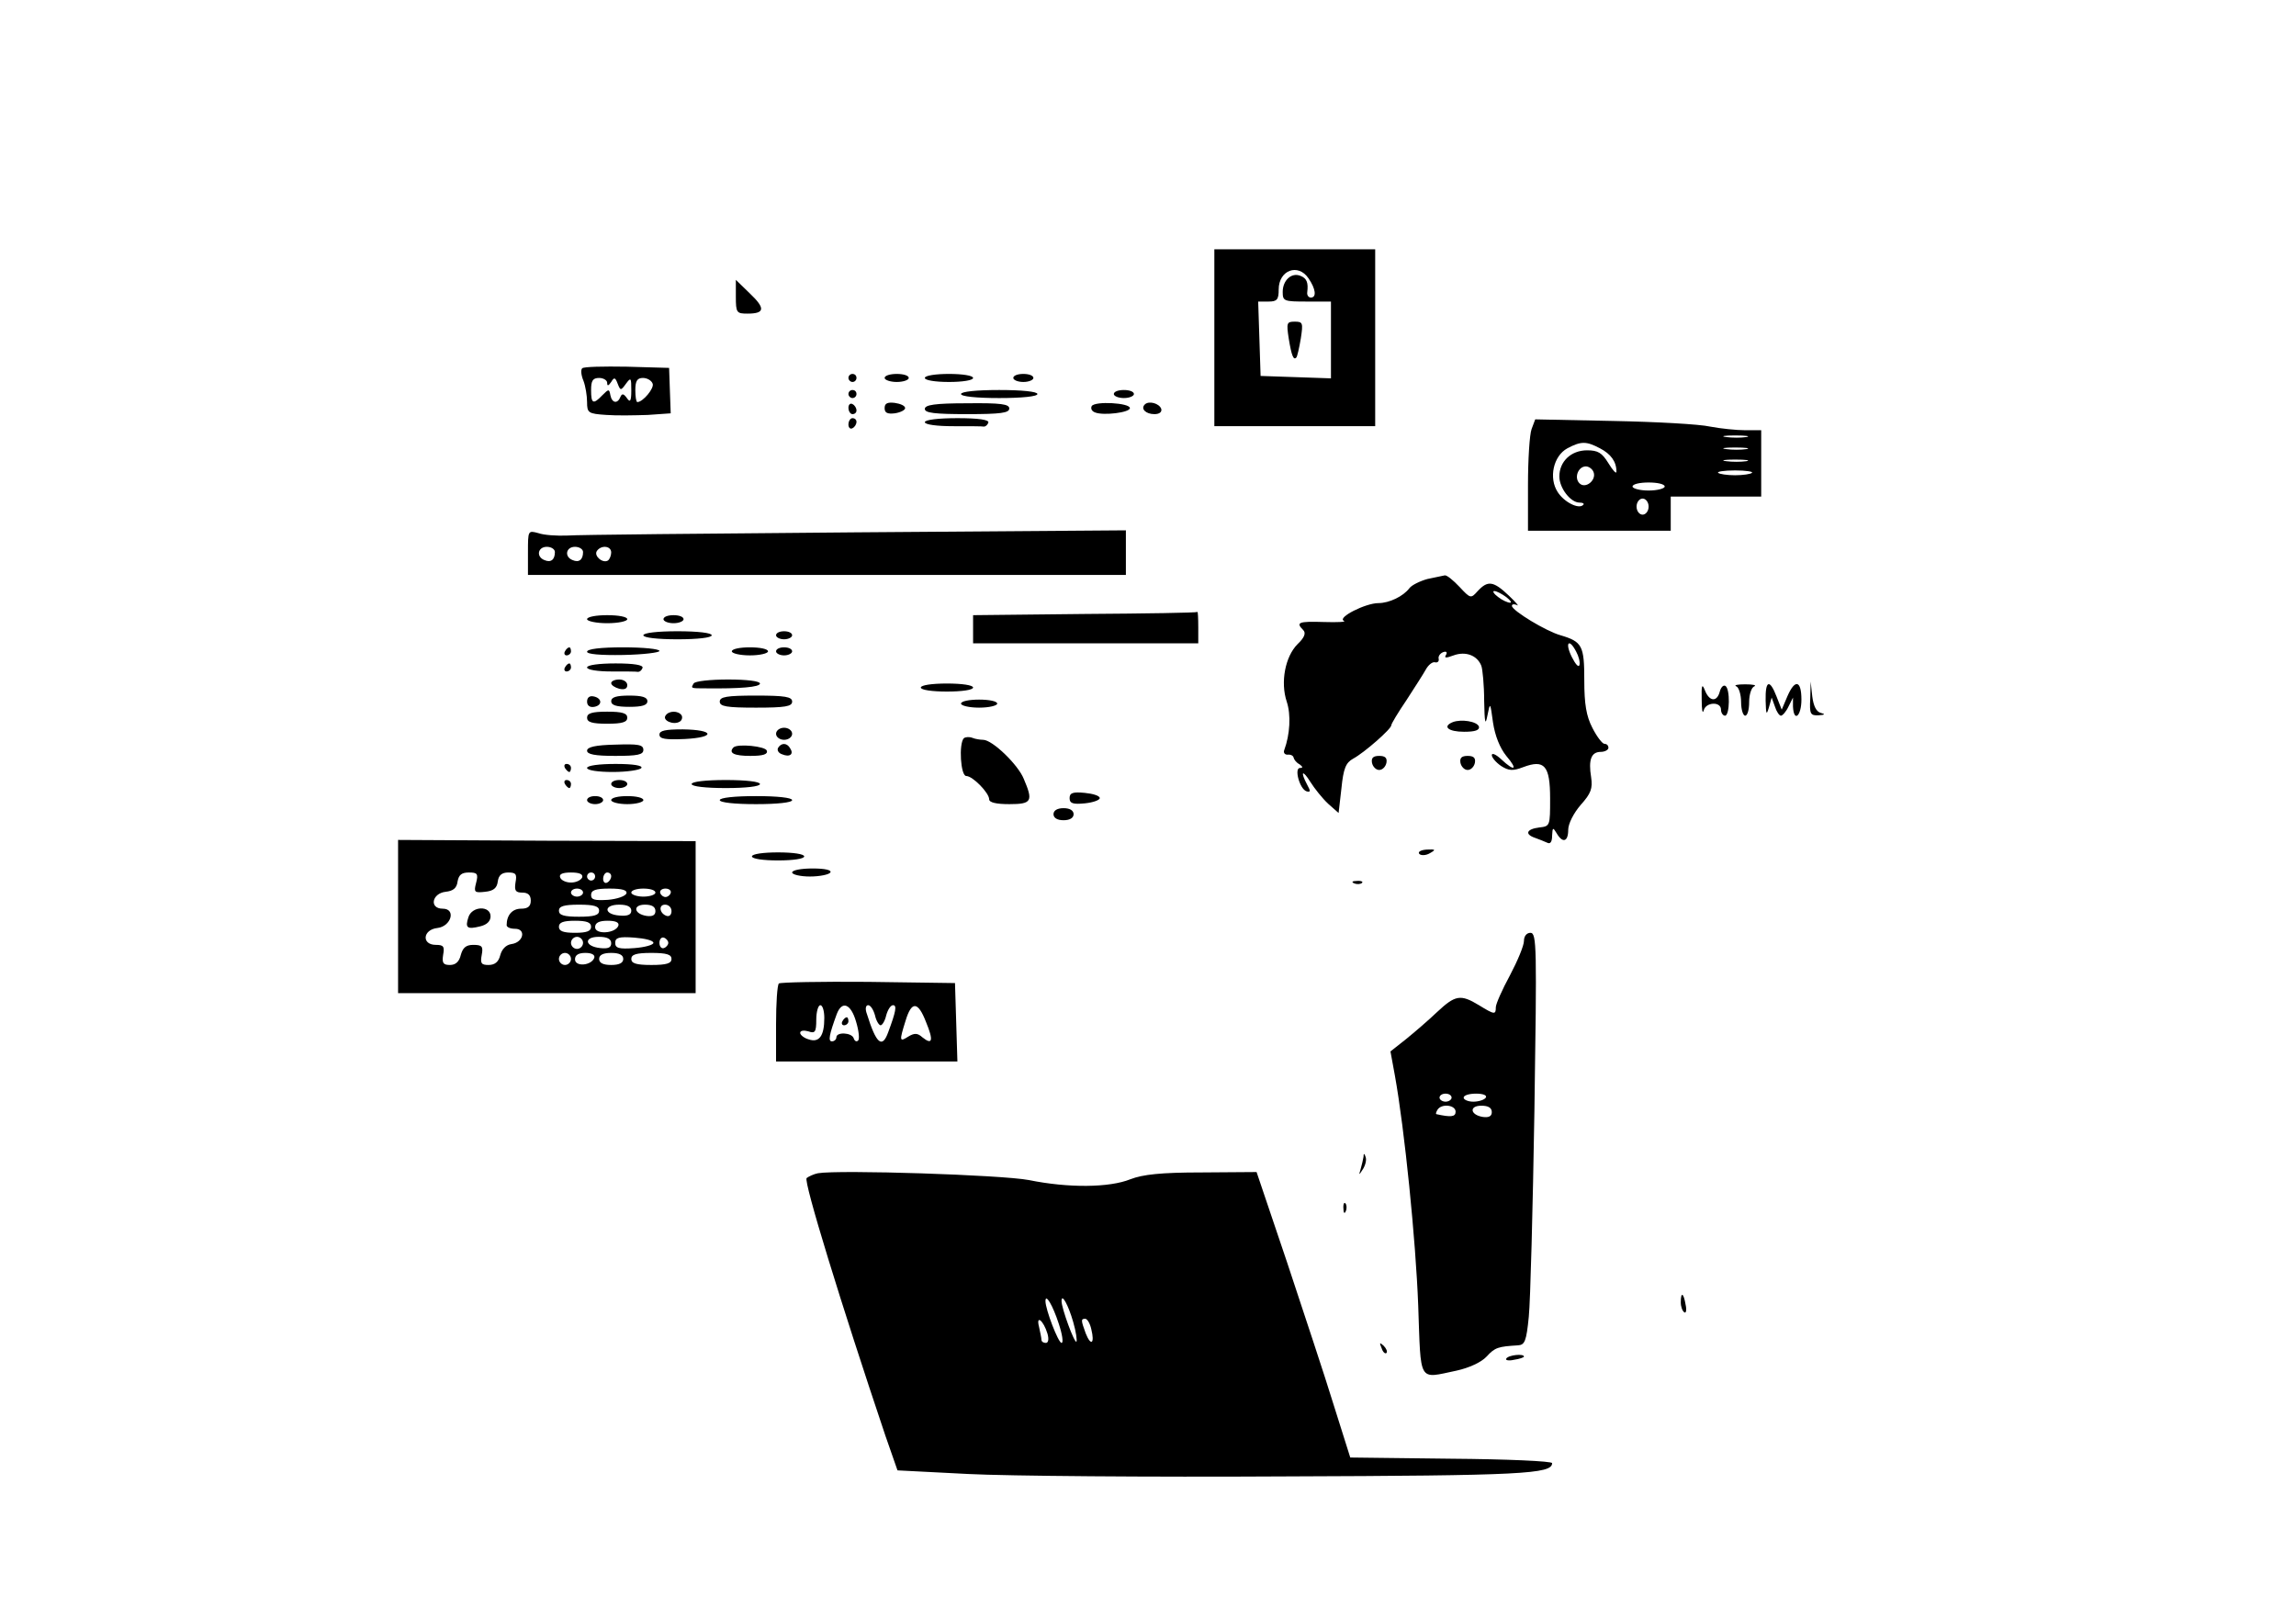 <?xml version="1.0" standalone="no"?>
<!DOCTYPE svg PUBLIC "-//W3C//DTD SVG 20010904//EN"
 "http://www.w3.org/TR/2001/REC-SVG-20010904/DTD/svg10.dtd">
<svg version="1.0" xmlns="http://www.w3.org/2000/svg"
 width="571pt" height="400pt" viewBox="0 0 571 400"
 preserveAspectRatio="xMidYMid meet">

<g transform="translate(0,400) scale(0.1,-0.1)"
fill="#000000" stroke="none">
<path d="M3020 3160 l0 -220 200 0 200 0 0 220 0 220 -200 0 -200 0 0 -220z
m234 148 c18 -26 21 -48 6 -48 -6 0 -10 6 -9 13 3 24 -1 35 -17 41 -22 9 -44
-11 -44 -40 0 -23 3 -24 60 -24 l60 0 0 -96 0 -95 -87 3 -88 3 -3 93 -3 92 26
0 c21 0 25 5 25 30 0 48 48 66 74 28z"/>
<path d="M3205 3158 c7 -43 12 -55 19 -47 2 2 7 23 11 47 6 39 5 42 -15 42
-20 0 -21 -3 -15 -42z"/>
<path d="M1830 3262 c0 -40 2 -42 29 -42 43 0 45 13 6 50 l-35 34 0 -42z"/>
<path d="M1448 3084 c-4 -3 -3 -17 3 -31 5 -13 9 -37 9 -53 0 -27 3 -29 48
-32 26 -2 72 -1 103 0 l57 4 -2 56 -2 57 -105 3 c-58 1 -108 0 -111 -4z m62
-36 c0 -9 3 -8 10 2 7 12 10 12 16 -4 7 -18 8 -18 21 0 12 16 13 15 13 -17 0
-27 -3 -31 -11 -19 -8 11 -12 12 -16 3 -7 -18 -21 -16 -25 4 -3 16 -4 16 -20
0 -23 -24 -28 -21 -28 13 0 23 4 30 20 30 11 0 20 -6 20 -12z m113 -2 c5 -11
-24 -46 -38 -46 -3 0 -5 14 -5 30 0 23 5 30 19 30 10 0 21 -6 24 -14z"/>
<path d="M2110 3060 c0 -5 5 -10 10 -10 6 0 10 5 10 10 0 6 -4 10 -10 10 -5 0
-10 -4 -10 -10z"/>
<path d="M2200 3060 c0 -5 14 -10 30 -10 17 0 30 5 30 10 0 6 -13 10 -30 10
-16 0 -30 -4 -30 -10z"/>
<path d="M2300 3060 c0 -6 27 -10 60 -10 33 0 60 4 60 10 0 6 -27 10 -60 10
-33 0 -60 -4 -60 -10z"/>
<path d="M2520 3060 c0 -5 11 -10 25 -10 14 0 25 5 25 10 0 6 -11 10 -25 10
-14 0 -25 -4 -25 -10z"/>
<path d="M2110 3020 c0 -5 5 -10 10 -10 6 0 10 5 10 10 0 6 -4 10 -10 10 -5 0
-10 -4 -10 -10z"/>
<path d="M2390 3020 c0 -6 38 -10 95 -10 57 0 95 4 95 10 0 6 -38 10 -95 10
-57 0 -95 -4 -95 -10z"/>
<path d="M2770 3020 c0 -5 11 -10 25 -10 14 0 25 5 25 10 0 6 -11 10 -25 10
-14 0 -25 -4 -25 -10z"/>
<path d="M2110 2986 c0 -9 5 -16 10 -16 6 0 10 4 10 9 0 6 -4 13 -10 16 -5 3
-10 -1 -10 -9z"/>
<path d="M2200 2985 c0 -12 7 -15 25 -13 14 2 26 8 26 13 0 6 -12 11 -26 13
-18 2 -25 -1 -25 -13z"/>
<path d="M2300 2983 c0 -10 24 -13 105 -13 84 0 105 3 105 14 0 11 -21 14
-105 13 -80 0 -105 -4 -105 -14z"/>
<path d="M2715 2990 c-3 -6 0 -13 9 -16 21 -8 86 0 86 11 0 13 -87 18 -95 5z"/>
<path d="M2847 2994 c-11 -11 3 -24 24 -24 12 0 19 5 17 13 -5 14 -31 21 -41
11z"/>
<path d="M2110 2944 c0 -8 5 -12 10 -9 6 3 10 10 10 16 0 5 -4 9 -10 9 -5 0
-10 -7 -10 -16z"/>
<path d="M2300 2950 c0 -6 30 -10 70 -10 39 0 73 0 77 -1 4 0 9 4 11 10 2 7
-24 11 -77 11 -47 0 -81 -4 -81 -10z"/>
<path d="M3809 2933 c-5 -13 -9 -76 -9 -139 l0 -114 178 0 177 0 0 43 0 42
113 0 112 0 0 83 0 82 -40 0 c-21 0 -61 4 -87 9 -26 6 -135 12 -241 14 l-194
4 -9 -24z m534 -20 c-13 -2 -35 -2 -50 0 -16 2 -5 4 22 4 28 0 40 -2 28 -4z
m-364 -28 c27 -14 41 -33 41 -58 0 -7 -9 3 -20 21 -16 26 -26 32 -53 32 -40 0
-69 -28 -69 -65 0 -29 28 -65 50 -65 9 0 13 -3 9 -6 -11 -11 -47 7 -63 32 -23
35 -11 90 24 109 34 18 47 18 81 0z m364 -2 c-13 -2 -35 -2 -50 0 -16 2 -5 4
22 4 28 0 40 -2 28 -4z m0 -30 c-13 -2 -35 -2 -50 0 -16 2 -5 4 22 4 28 0 40
-2 28 -4z m-380 -27 c8 -20 -20 -43 -35 -28 -14 14 -3 42 16 42 7 0 16 -6 19
-14z m394 -2 c-3 -3 -22 -6 -42 -6 -20 0 -39 3 -42 6 -4 3 15 6 42 6 27 0 46
-3 42 -6z m-217 -34 c0 -5 -18 -10 -40 -10 -22 0 -40 5 -40 10 0 6 18 10 40
10 22 0 40 -4 40 -10z m-40 -50 c0 -11 -7 -20 -15 -20 -8 0 -15 9 -15 20 0 11
7 20 15 20 8 0 15 -9 15 -20z"/>
<path d="M1313 2626 l0 -56 743 0 744 0 0 55 0 56 -672 -5 c-370 -3 -693 -6
-718 -8 -25 -1 -57 1 -71 6 -26 7 -26 7 -26 -48z m67 1 c0 -19 -10 -27 -26
-20 -21 8 -17 33 6 33 11 0 20 -6 20 -13z m70 0 c0 -19 -10 -27 -26 -20 -21 8
-17 33 6 33 11 0 20 -6 20 -13z m70 -1 c0 -8 -4 -17 -8 -20 -13 -8 -35 11 -28
23 10 16 36 14 36 -3z"/>
<path d="M3550 2560 c-18 -5 -39 -15 -45 -23 -15 -20 -50 -37 -77 -37 -32 0
-103 -36 -86 -44 7 -3 -15 -4 -50 -3 -63 2 -70 -1 -51 -20 7 -7 4 -18 -14 -35
-31 -31 -43 -95 -27 -143 11 -33 8 -82 -6 -120 -3 -7 1 -12 8 -12 7 1 14 -2
15 -7 1 -5 7 -13 15 -17 8 -6 9 -9 1 -9 -15 0 -1 -52 16 -58 10 -3 11 0 2 16
-18 34 -12 39 8 7 10 -16 30 -41 44 -54 l26 -23 7 61 c5 50 11 64 29 74 28 15
95 74 95 83 0 4 17 32 38 63 20 31 42 65 48 76 6 11 16 19 22 18 7 -2 11 2 10
8 -2 6 3 14 11 17 8 3 11 0 7 -7 -5 -8 0 -8 19 -1 30 11 59 0 69 -26 3 -8 7
-48 7 -87 1 -55 3 -63 8 -37 7 35 7 34 14 -17 5 -33 17 -63 33 -83 30 -35 21
-40 -13 -8 -13 12 -23 16 -23 10 0 -6 10 -18 23 -27 19 -12 29 -13 55 -3 53
20 67 4 67 -78 0 -68 0 -69 -27 -72 -32 -4 -37 -17 -10 -26 9 -3 23 -9 30 -12
8 -4 12 3 12 18 1 20 2 21 11 6 15 -26 29 -22 29 8 0 15 13 41 31 62 26 29 30
41 26 69 -7 43 0 63 24 63 10 0 19 5 19 10 0 6 -4 10 -10 10 -5 0 -19 18 -30
40 -15 29 -20 59 -20 118 0 86 -5 96 -59 112 -36 10 -120 61 -121 73 0 5 6 5
13 2 6 -4 -3 7 -21 24 -38 36 -52 38 -77 11 -17 -19 -18 -19 -45 10 -16 17
-32 30 -37 29 -4 -1 -24 -5 -43 -9z m196 -45 c10 -8 15 -14 9 -14 -5 0 -19 6
-29 14 -11 8 -15 15 -10 15 6 0 19 -7 30 -15z m174 -136 c6 -11 10 -26 8 -33
-2 -7 -10 2 -19 20 -18 36 -7 48 11 13z"/>
<path d="M2698 2473 l-278 -3 0 -35 0 -35 280 0 280 0 0 40 c0 22 -1 39 -2 38
-2 -2 -128 -4 -280 -5z"/>
<path d="M1460 2460 c0 -5 23 -10 50 -10 28 0 50 5 50 10 0 6 -22 10 -50 10
-27 0 -50 -4 -50 -10z"/>
<path d="M1650 2460 c0 -5 11 -10 25 -10 14 0 25 5 25 10 0 6 -11 10 -25 10
-14 0 -25 -4 -25 -10z"/>
<path d="M1600 2420 c0 -6 35 -10 85 -10 50 0 85 4 85 10 0 6 -35 10 -85 10
-50 0 -85 -4 -85 -10z"/>
<path d="M1930 2420 c0 -5 9 -10 20 -10 11 0 20 5 20 10 0 6 -9 10 -20 10 -11
0 -20 -4 -20 -10z"/>
<path d="M1405 2380 c-3 -5 -1 -10 4 -10 6 0 11 5 11 10 0 6 -2 10 -4 10 -3 0
-8 -4 -11 -10z"/>
<path d="M1460 2379 c0 -6 33 -9 90 -8 50 1 90 6 90 10 0 5 -40 9 -90 9 -56 0
-90 -4 -90 -11z"/>
<path d="M1820 2380 c0 -5 20 -10 45 -10 25 0 45 5 45 10 0 6 -20 10 -45 10
-25 0 -45 -4 -45 -10z"/>
<path d="M1930 2380 c0 -5 9 -10 20 -10 11 0 20 5 20 10 0 6 -9 10 -20 10 -11
0 -20 -4 -20 -10z"/>
<path d="M1405 2340 c-3 -5 -1 -10 4 -10 6 0 11 5 11 10 0 6 -2 10 -4 10 -3 0
-8 -4 -11 -10z"/>
<path d="M1460 2340 c0 -6 27 -10 60 -10 33 0 63 0 67 -1 4 0 9 4 11 10 2 7
-21 11 -67 11 -41 0 -71 -4 -71 -10z"/>
<path d="M1520 2301 c0 -5 9 -11 20 -14 13 -3 20 0 20 9 0 8 -9 14 -20 14 -11
0 -20 -4 -20 -9z"/>
<path d="M1725 2300 c-7 -12 -8 -12 30 -12 85 -1 135 3 135 12 0 6 -33 10 -79
10 -44 0 -83 -4 -86 -10z"/>
<path d="M2290 2290 c0 -6 28 -10 65 -10 37 0 65 4 65 10 0 6 -28 10 -65 10
-37 0 -65 -4 -65 -10z"/>
<path d="M4232 2260 c0 -25 2 -37 5 -27 5 21 43 23 43 2 0 -8 5 -15 10 -15 12
0 13 67 1 74 -5 3 -11 -3 -14 -14 -7 -27 -26 -25 -37 3 -7 18 -9 13 -8 -23z"/>
<path d="M4318 2293 c6 -2 12 -20 12 -39 0 -19 5 -34 10 -34 6 0 10 15 10 34
0 19 6 37 13 39 6 3 -4 5 -23 5 -19 0 -29 -2 -22 -5z"/>
<path d="M4391 2258 c1 -35 2 -38 8 -18 l7 25 8 -22 c4 -13 11 -23 15 -23 4 0
13 10 19 23 l11 22 0 -22 c2 -41 21 -24 21 17 0 48 -16 52 -35 8 l-14 -33 -13
33 c-17 44 -28 40 -27 -10z"/>
<path d="M4502 2263 c-2 -39 0 -43 21 -42 16 1 17 3 5 6 -11 3 -18 17 -21 41
l-4 37 -1 -42z"/>
<path d="M1460 2255 c0 -10 7 -15 18 -13 21 4 19 22 -2 26 -10 2 -16 -3 -16
-13z"/>
<path d="M1520 2256 c0 -10 13 -14 45 -14 32 0 45 4 45 14 0 10 -13 14 -45 14
-32 0 -45 -4 -45 -14z"/>
<path d="M1790 2255 c0 -12 17 -15 90 -15 73 0 90 3 90 15 0 12 -17 15 -90 15
-73 0 -90 -3 -90 -15z"/>
<path d="M2390 2250 c0 -5 20 -10 45 -10 25 0 45 5 45 10 0 6 -20 10 -45 10
-25 0 -45 -4 -45 -10z"/>
<path d="M1460 2215 c0 -11 12 -15 50 -15 38 0 50 4 50 15 0 11 -12 15 -50 15
-38 0 -50 -4 -50 -15z"/>
<path d="M1655 2220 c-8 -12 20 -24 35 -15 6 3 8 11 5 16 -8 12 -32 12 -40 -1z"/>
<path d="M3613 2204 c-27 -11 -11 -24 28 -24 28 0 39 4 37 13 -5 13 -44 19
-65 11z"/>
<path d="M1640 2173 c0 -11 15 -13 63 -11 78 4 74 23 -5 24 -43 0 -58 -3 -58
-13z"/>
<path d="M1930 2175 c0 -8 9 -15 20 -15 11 0 20 7 20 15 0 8 -9 15 -20 15 -11
0 -20 -7 -20 -15z"/>
<path d="M2397 2164 c-13 -14 -8 -94 6 -94 16 0 57 -42 57 -58 0 -8 18 -12 50
-12 56 0 60 7 36 63 -14 35 -78 97 -101 97 -7 0 -20 2 -27 5 -8 3 -17 2 -21
-1z"/>
<path d="M1460 2133 c0 -9 19 -13 70 -13 56 0 70 3 70 15 0 13 -13 15 -70 13
-49 -1 -70 -6 -70 -15z"/>
<path d="M1824 2141 c-13 -14 2 -21 42 -21 32 0 44 4 41 13 -3 11 -73 18 -83
8z"/>
<path d="M1935 2140 c-3 -6 1 -13 10 -16 19 -8 30 0 20 15 -8 14 -22 14 -30 1z"/>
<path d="M3412 2103 c2 -10 10 -18 18 -18 8 0 16 8 18 18 2 12 -3 17 -18 17
-15 0 -20 -5 -18 -17z"/>
<path d="M3632 2103 c2 -10 10 -18 18 -18 8 0 16 8 18 18 2 12 -3 17 -18 17
-15 0 -20 -5 -18 -17z"/>
<path d="M1405 2090 c3 -5 8 -10 11 -10 2 0 4 5 4 10 0 6 -5 10 -11 10 -5 0
-7 -4 -4 -10z"/>
<path d="M1460 2090 c0 -6 28 -10 64 -10 36 0 68 5 71 10 4 6 -20 10 -64 10
-41 0 -71 -4 -71 -10z"/>
<path d="M1405 2050 c3 -5 8 -10 11 -10 2 0 4 5 4 10 0 6 -5 10 -11 10 -5 0
-7 -4 -4 -10z"/>
<path d="M1520 2050 c0 -5 9 -10 20 -10 11 0 20 5 20 10 0 6 -9 10 -20 10 -11
0 -20 -4 -20 -10z"/>
<path d="M1720 2050 c0 -6 35 -10 85 -10 50 0 85 4 85 10 0 6 -35 10 -85 10
-50 0 -85 -4 -85 -10z"/>
<path d="M2660 2015 c0 -13 8 -16 38 -13 20 2 37 8 37 13 0 6 -17 11 -37 13
-30 3 -38 0 -38 -13z"/>
<path d="M1460 2010 c0 -5 9 -10 20 -10 11 0 20 5 20 10 0 6 -9 10 -20 10 -11
0 -20 -4 -20 -10z"/>
<path d="M1520 2010 c0 -5 18 -10 40 -10 22 0 40 5 40 10 0 6 -18 10 -40 10
-22 0 -40 -4 -40 -10z"/>
<path d="M1790 2010 c0 -6 37 -10 90 -10 53 0 90 4 90 10 0 6 -37 10 -90 10
-53 0 -90 -4 -90 -10z"/>
<path d="M2620 1975 c0 -9 9 -15 25 -15 16 0 25 6 25 15 0 9 -9 15 -25 15 -16
0 -25 -6 -25 -15z"/>
<path d="M990 1720 l0 -190 370 0 370 0 0 189 0 189 -370 1 -370 2 0 -191z
m194 84 c-6 -23 -4 -25 22 -22 21 2 30 9 32 26 2 15 10 22 26 22 19 0 22 -4
18 -25 -3 -20 0 -25 17 -25 14 0 21 -6 21 -20 0 -14 -7 -20 -24 -20 -22 0 -36
-16 -36 -41 0 -5 9 -9 21 -9 28 0 21 -34 -9 -38 -14 -2 -24 -13 -28 -28 -4
-16 -13 -24 -29 -24 -18 0 -21 4 -17 25 4 21 1 25 -21 25 -18 0 -26 -7 -31
-25 -4 -17 -13 -25 -27 -25 -17 0 -20 5 -17 25 4 21 1 25 -18 25 -36 0 -33 38
4 42 34 4 47 48 13 48 -34 0 -27 38 7 42 19 2 28 9 30 26 3 16 10 22 28 22 21
0 24 -3 18 -26z m264 14 c-3 -7 -15 -13 -28 -13 -13 0 -25 6 -27 13 -3 8 6 12
27 12 21 0 30 -4 28 -12z m32 2 c0 -5 -4 -10 -10 -10 -5 0 -10 5 -10 10 0 6 5
10 10 10 6 0 10 -4 10 -10z m40 1 c0 -6 -4 -13 -10 -16 -5 -3 -10 1 -10 9 0 9
5 16 10 16 6 0 10 -4 10 -9z m-70 -41 c0 -5 -7 -10 -15 -10 -8 0 -15 5 -15 10
0 6 7 10 15 10 8 0 15 -4 15 -10z m108 -2 c-3 -7 -23 -14 -46 -16 -33 -2 -42
0 -42 12 0 12 11 16 46 16 32 0 44 -4 42 -12z m72 2 c0 -5 -13 -10 -30 -10
-16 0 -30 5 -30 10 0 6 14 10 30 10 17 0 30 -4 30 -10z m38 -1 c-2 -6 -8 -10
-13 -10 -5 0 -11 4 -13 10 -2 6 4 11 13 11 9 0 15 -5 13 -11z m-178 -44 c0
-11 -12 -15 -50 -15 -38 0 -50 4 -50 15 0 11 12 15 50 15 38 0 50 -4 50 -15z
m80 0 c0 -10 -9 -14 -30 -12 -39 3 -39 27 0 27 20 0 30 -5 30 -15z m60 -1 c0
-10 -7 -14 -22 -12 -32 5 -35 28 -4 28 17 0 26 -5 26 -16z m40 0 c0 -9 -5 -14
-12 -12 -18 6 -21 28 -4 28 9 0 16 -7 16 -16z m-200 -39 c0 -11 -11 -15 -40
-15 -29 0 -40 4 -40 15 0 11 11 15 40 15 29 0 40 -4 40 -15z m68 3 c-7 -20
-58 -23 -58 -4 0 11 10 16 31 16 20 0 29 -4 27 -12z m-88 -43 c0 -8 -7 -15
-15 -15 -8 0 -15 7 -15 15 0 8 7 15 15 15 8 0 15 -7 15 -15z m70 -1 c0 -11 -8
-14 -27 -12 -39 4 -42 28 -4 28 21 0 31 -5 31 -16z m105 1 c0 -5 -21 -11 -47
-13 -39 -3 -48 0 -48 13 0 13 9 16 48 13 26 -2 47 -7 47 -13z m37 0 c0 -5 -5
-11 -11 -13 -6 -2 -11 4 -11 13 0 9 5 15 11 13 6 -2 11 -8 11 -13z m-242 -40
c0 -8 -7 -15 -15 -15 -8 0 -15 7 -15 15 0 8 7 15 15 15 8 0 15 -7 15 -15z m58
3 c-7 -20 -48 -23 -48 -4 0 11 9 16 26 16 16 0 24 -5 22 -12z m72 -3 c0 -10
-10 -15 -30 -15 -20 0 -30 5 -30 15 0 10 10 15 30 15 20 0 30 -5 30 -15z m120
0 c0 -11 -12 -15 -50 -15 -38 0 -50 4 -50 15 0 11 12 15 50 15 38 0 50 -4 50
-15z"/>
<path d="M1165 1719 c-9 -27 -3 -31 29 -23 17 4 26 13 26 25 0 27 -46 26 -55
-2z"/>
<path d="M3530 1876 c4 -4 16 -4 26 2 16 9 14 10 -8 9 -15 -1 -23 -6 -18 -11z"/>
<path d="M1870 1870 c0 -6 28 -10 65 -10 37 0 65 4 65 10 0 6 -28 10 -65 10
-37 0 -65 -4 -65 -10z"/>
<path d="M1970 1830 c0 -5 20 -10 44 -10 25 0 48 5 51 10 4 6 -13 10 -44 10
-28 0 -51 -4 -51 -10z"/>
<path d="M3368 1803 c7 -3 16 -2 19 1 4 3 -2 6 -13 5 -11 0 -14 -3 -6 -6z"/>
<path d="M3790 1660 c0 -12 -16 -50 -35 -86 -19 -35 -35 -71 -35 -79 0 -19 -3
-19 -42 5 -46 28 -59 25 -104 -17 -22 -21 -57 -51 -78 -68 l-38 -30 11 -60
c24 -133 52 -410 58 -572 7 -195 -1 -182 95 -162 32 7 62 21 75 35 21 23 29
25 78 28 17 1 21 10 27 71 4 39 10 269 14 513 6 407 6 442 -10 442 -9 0 -16
-8 -16 -20z m-180 -390 c0 -5 -7 -10 -15 -10 -8 0 -15 5 -15 10 0 6 7 10 15
10 8 0 15 -4 15 -10z m85 0 c-3 -5 -17 -10 -31 -10 -13 0 -24 5 -24 10 0 6 14
10 31 10 17 0 28 -4 24 -10z m-75 -35 c0 -13 -12 -14 -48 -6 -2 1 0 6 3 11 10
16 45 12 45 -5z m90 -1 c0 -10 -7 -14 -22 -12 -32 5 -35 28 -4 28 17 0 26 -5
26 -16z"/>
<path d="M1937 1554 c-4 -4 -7 -49 -7 -101 l0 -93 225 0 226 0 -3 98 -3 97
-216 3 c-118 1 -218 -1 -222 -4z m113 -86 c0 -45 -13 -62 -39 -53 -11 3 -21
11 -21 16 0 6 9 7 20 4 17 -6 20 -2 20 29 0 20 5 36 10 36 6 0 10 -15 10 -32z
m79 -9 c7 -23 9 -44 5 -47 -4 -4 -9 -1 -11 6 -5 14 -43 16 -43 2 0 -5 -5 -10
-11 -10 -10 0 -7 16 12 68 13 34 35 26 48 -19z m47 16 c3 -14 10 -25 14 -25 4
0 11 11 14 25 4 14 11 25 17 25 10 0 7 -16 -12 -67 -15 -42 -30 -29 -53 45 -5
13 -3 22 3 22 6 0 13 -11 17 -25z m127 -17 c19 -46 16 -58 -9 -38 -12 11 -20
11 -35 2 -22 -14 -23 -12 -7 39 15 50 31 49 51 -3z"/>
<path d="M2095 1460 c-3 -5 -1 -10 4 -10 6 0 11 5 11 10 0 6 -2 10 -4 10 -3 0
-8 -4 -11 -10z"/>
<path d="M3391 1123 c-1 -6 -4 -20 -7 -30 -5 -17 -5 -17 6 0 6 10 9 23 6 30
-3 9 -5 9 -5 0z"/>
<path d="M2034 1082 c-10 -2 -23 -8 -28 -12 -8 -8 86 -314 196 -641 l30 -86
176 -9 c97 -5 452 -8 787 -6 591 2 665 6 665 33 0 5 -113 10 -251 11 l-251 3
-41 130 c-22 72 -75 231 -116 355 l-76 225 -136 -1 c-102 0 -147 -5 -178 -17
-52 -21 -154 -22 -252 -2 -68 13 -472 26 -525 17z m599 -374 c9 -27 12 -48 7
-48 -8 0 -40 83 -40 104 0 20 18 -10 33 -56z m36 4 c7 -24 10 -46 8 -49 -5 -4
-37 83 -37 101 0 21 17 -10 29 -52z m-64 -29 c4 -14 2 -23 -4 -23 -6 0 -11 3
-11 8 0 4 -3 18 -6 32 -8 31 11 16 21 -17z m109 11 c9 -36 -1 -43 -14 -10 -12
33 -12 36 -1 36 5 0 12 -12 15 -26z"/>
<path d="M3341 994 c0 -11 3 -14 6 -6 3 7 2 16 -1 19 -3 4 -6 -2 -5 -13z"/>
<path d="M4180 761 c0 -11 4 -22 9 -25 4 -3 6 6 3 19 -5 30 -12 33 -12 6z"/>
<path d="M3436 647 c3 -10 9 -15 12 -12 3 3 0 11 -7 18 -10 9 -11 8 -5 -6z"/>
<path d="M3746 621 c-3 -4 6 -6 19 -3 14 2 25 6 25 8 0 8 -39 4 -44 -5z"/>
</g>
</svg>

